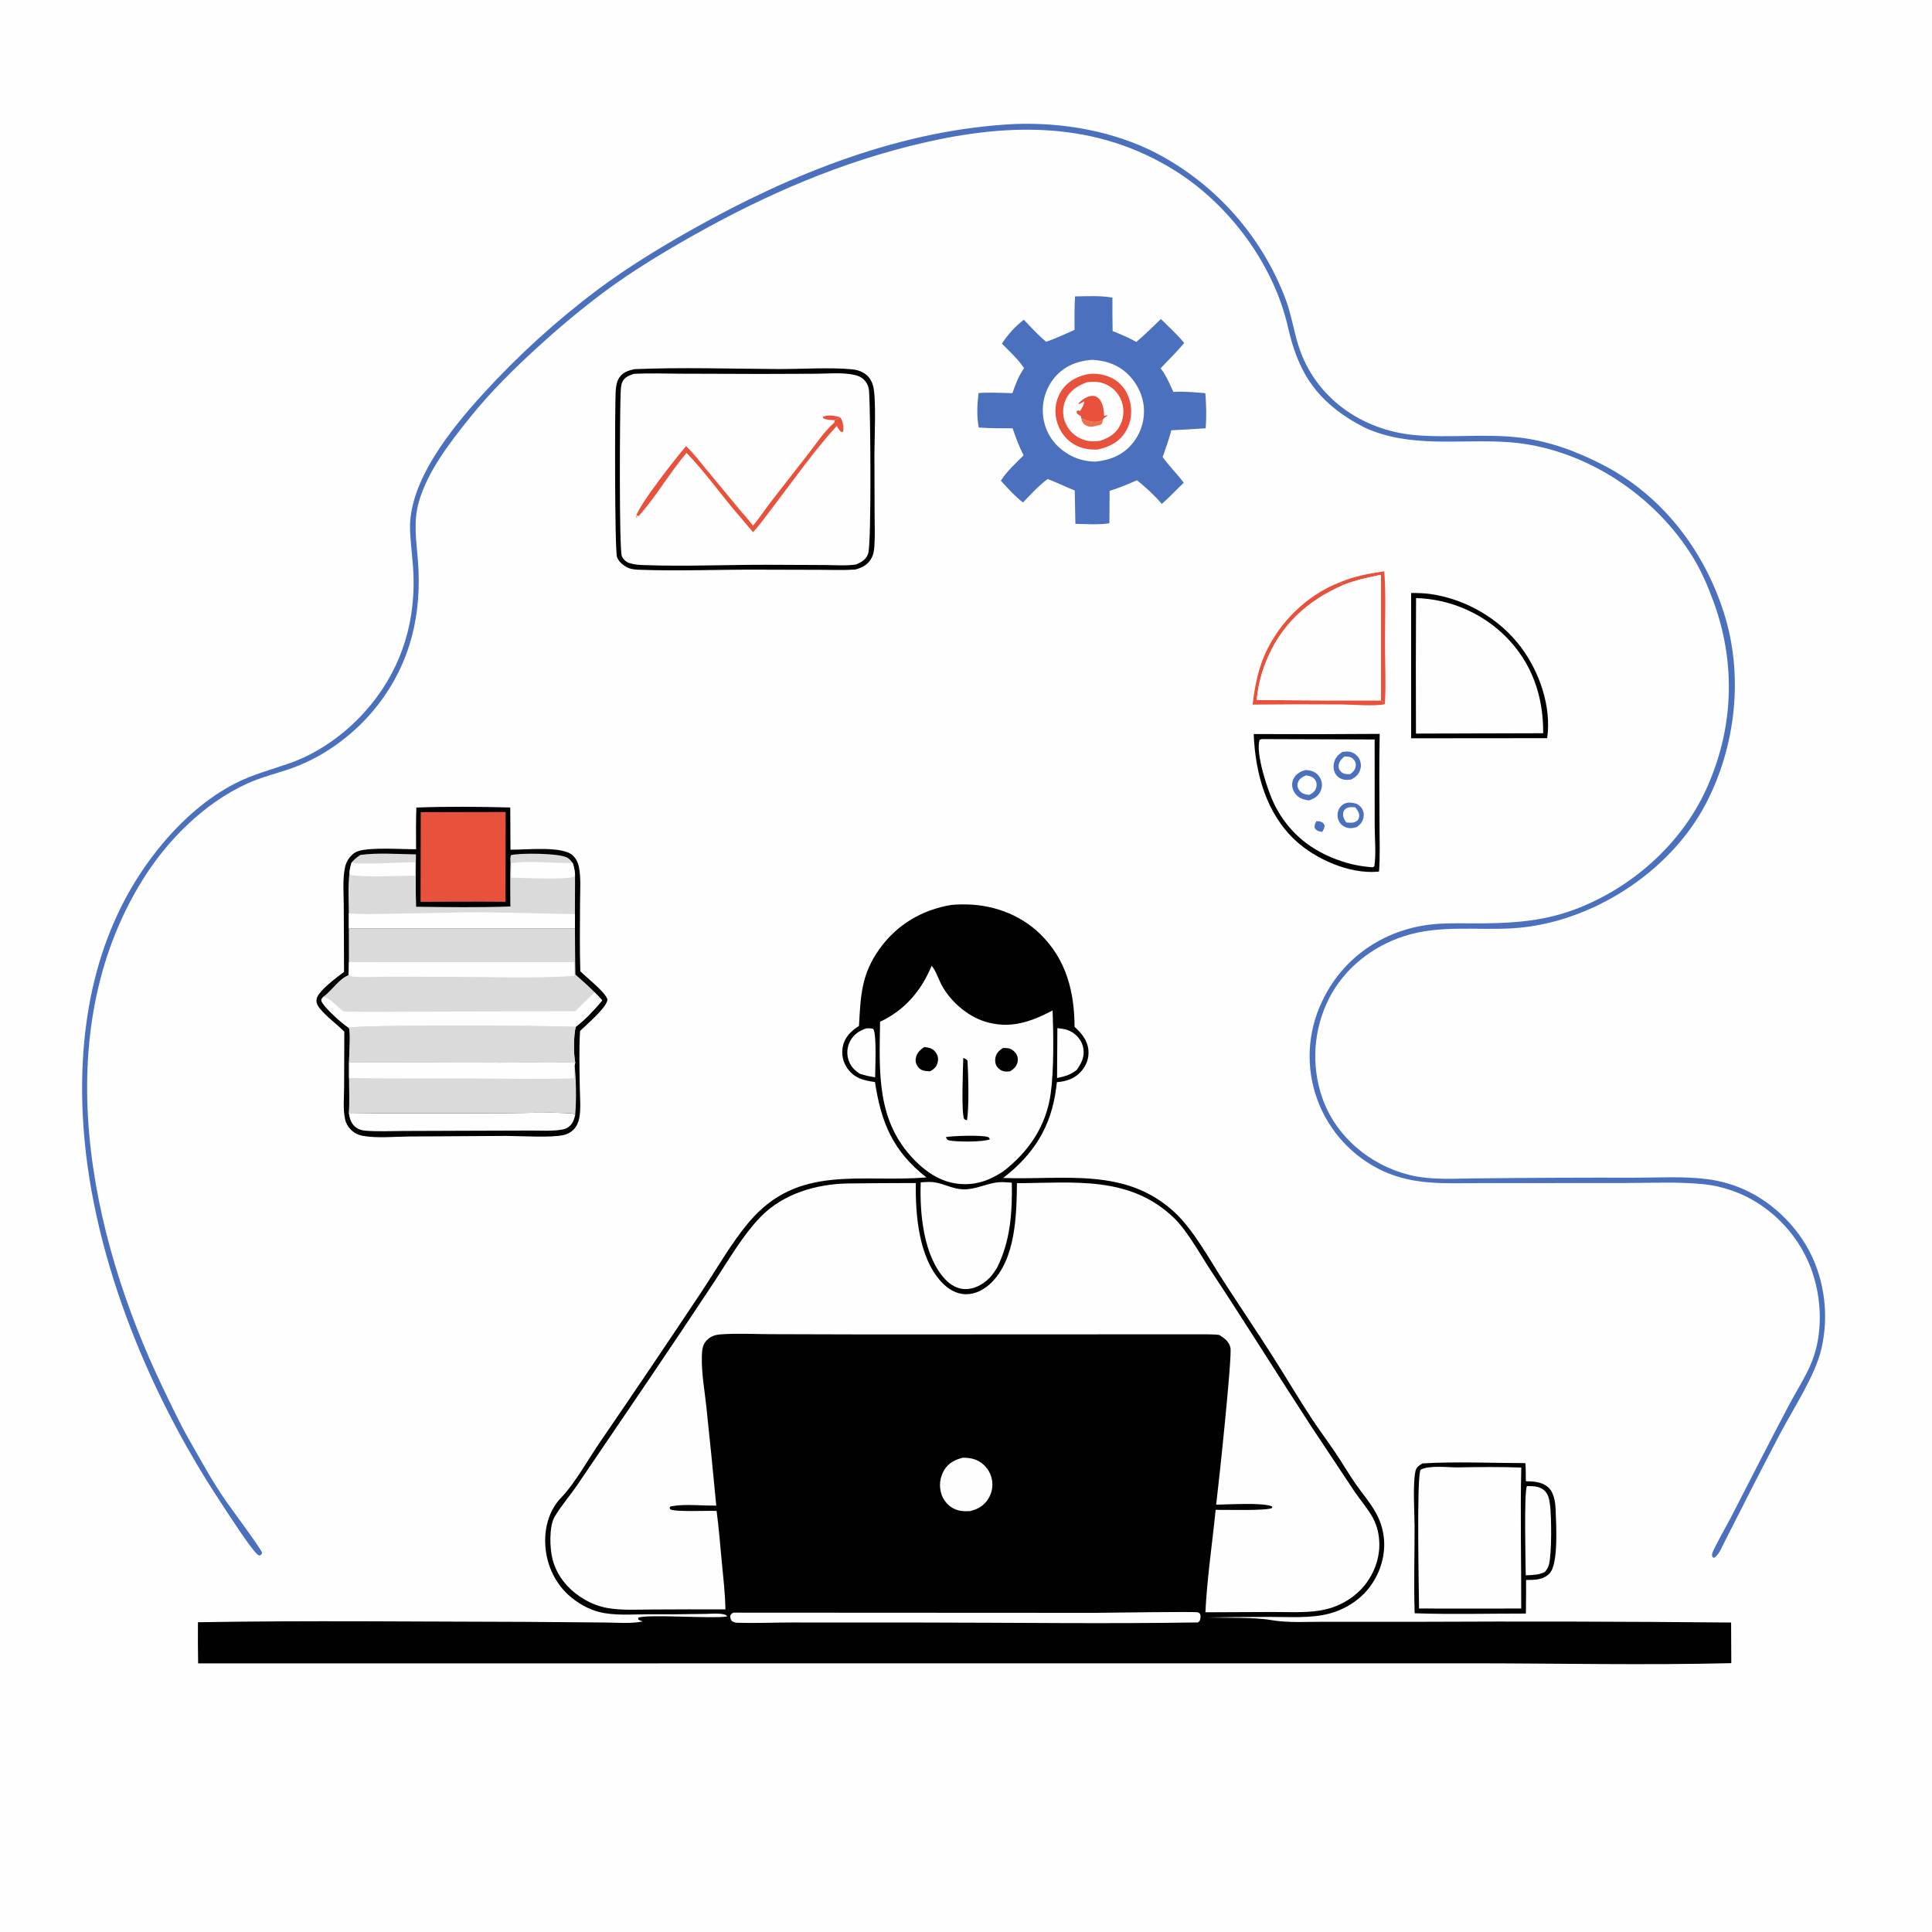 <?xml version="1.0" encoding="utf-8" ?>
<svg xmlns="http://www.w3.org/2000/svg" xmlns:xlink="http://www.w3.org/1999/xlink" width="1024" height="1024">
	<path fill="#FEFEFE" d="M0 0L1024 0L1024 1024L0 1024L0 0Z"/>
	<path fill="#E8523D" d="M710.105 308.658C717.617 305.426 725.653 303.988 733.701 302.787C734.644 315.265 734.057 328.108 734.064 340.632C734.07 351.119 734.653 361.965 734.056 372.405C733.178 372.264 732.667 371.747 731.955 371.239L731.954 304.679C725.237 305.972 718.823 307.44 712.399 309.861L710.105 308.658Z"/>
	<path fill="#E8523D" d="M663.896 373.454C665.002 364.286 666.682 355.185 670.474 346.709C678.054 329.77 692.749 315.332 710.105 308.658L712.399 309.861C692.79 318.351 678.583 331.269 670.683 351.529Q668.862 356.22 667.711 361.118Q666.559 366.016 666.099 371.027Q699.027 371.314 731.955 371.239C732.667 371.747 733.178 372.264 734.056 372.405C734.163 372.664 733.96 372.958 733.891 373.23C728.86 374.463 716.814 373.406 711.083 373.374Q687.489 373.198 663.896 373.454Z"/>
	<path fill="#FEFEFE" d="M712.399 309.861C718.823 307.44 725.237 305.972 731.954 304.679L731.955 371.239Q699.027 371.314 666.099 371.027Q666.559 366.016 667.711 361.118Q668.862 356.22 670.683 351.529C678.583 331.269 692.79 318.351 712.399 309.861Z"/>
	<path fill="#010101" d="M664.478 389.057Q697.873 389.241 731.267 388.968C730.895 405.112 731.137 421.29 731.178 437.438C731.198 445.57 731.511 453.824 730.917 461.933C730.579 461.969 730.243 462.014 729.905 462.041C715.169 463.229 697.429 455.437 686.761 445.603C671.015 431.089 665.35 409.781 664.478 389.057Z"/>
	<path fill="#FEFEFE" d="M668.799 391.733L728.597 391.938L728.617 437.713C728.622 444.538 729.443 452.496 728.431 459.198L727.558 459.679Q723.384 459.408 719.277 458.614Q715.17 457.821 711.196 456.517C695.117 451.207 682.898 441.47 675.349 426.152C671.953 419.262 665.27 399.076 667.649 392.08L668.799 391.733Z"/>
	<path fill="#4B71BE" d="M697.689 435.246C698.259 435.27 699.197 435.237 699.765 435.421C701.183 435.879 701.381 436.203 702.051 437.422C702.018 438.939 701.565 439.687 700.793 440.924C700.566 440.889 700.337 440.862 700.111 440.819C698.511 440.521 697.724 440.209 696.793 438.849C696.6 437.322 697.022 436.554 697.689 435.246Z"/>
	<path fill="#4B71BE" d="M719.002 438.426C717.761 438.731 716.546 439.018 715.258 438.918C713.309 438.767 711.539 437.879 710.342 436.315C709.17 434.786 708.709 432.777 709.009 430.881C709.301 429.03 710.358 427.299 711.962 426.306C714.218 424.911 716.715 425.369 719.124 426.027C721.006 427.262 722.192 428.33 722.673 430.608C723.069 432.488 722.571 434.634 721.449 436.191C720.822 437.06 719.89 437.838 719.002 438.426Z"/>
	<path fill="#FEFEFE" d="M713.587 435.933C712.797 434.759 711.869 433.406 711.854 431.94C711.842 430.728 712.019 429.74 712.974 428.905C714.556 427.522 716.436 427.769 718.365 427.916C719.364 429.328 720.53 430.739 720.42 432.572C720.344 433.833 719.901 434.688 718.811 435.363C717.277 436.314 715.293 436.049 713.587 435.933Z"/>
	<path fill="#4B71BE" d="M711.486 398.528C712.839 398.355 714.11 398.203 715.464 398.461C717.494 398.848 719.31 400.244 720.332 402.024Q720.513 402.346 720.662 402.684Q720.811 403.022 720.926 403.373Q721.041 403.725 721.12 404.085Q721.199 404.446 721.243 404.813Q721.286 405.18 721.294 405.549Q721.301 405.919 721.271 406.287Q721.242 406.655 721.176 407.019Q721.11 407.383 721.009 407.738C720.234 410.489 718.602 411.82 716.195 413.164C715.145 413.291 714.05 413.406 712.993 413.309C711.002 413.128 709.214 412.153 708.064 410.513C706.877 408.818 706.588 406.773 706.96 404.761C707.514 401.768 709.028 400.16 711.486 398.528Z"/>
	<path fill="#FEFEFE" d="M712.596 400.964C713.12 400.963 713.645 400.951 714.168 400.985C715.68 401.085 716.984 401.771 717.874 403.019C718.548 403.964 718.728 405.073 718.547 406.204C718.235 408.161 717.11 409.182 715.597 410.322C713.785 410.357 712.066 410.361 710.678 408.974C709.761 408.057 709.373 406.933 709.521 405.645C709.767 403.501 711.02 402.275 712.596 400.964Z"/>
	<path fill="#4B71BE" d="M692.054 408.099C693.268 408.218 694.482 408.342 695.627 408.787Q696.012 408.938 696.38 409.129Q696.748 409.319 697.094 409.546Q697.44 409.773 697.761 410.034Q698.083 410.296 698.375 410.589Q698.667 410.882 698.928 411.204Q699.189 411.526 699.415 411.873Q699.641 412.22 699.83 412.588Q700.02 412.956 700.17 413.342C700.925 415.325 700.768 417.55 699.865 419.456C698.613 422.101 696.54 423.254 693.9 424.231C692.265 423.994 690.669 423.766 689.203 422.955C687.203 421.849 685.636 419.899 685.074 417.672Q684.986 417.33 684.933 416.982Q684.879 416.633 684.861 416.28Q684.843 415.928 684.86 415.576Q684.877 415.223 684.929 414.874Q684.98 414.525 685.067 414.183Q685.154 413.841 685.274 413.509Q685.394 413.177 685.547 412.859Q685.699 412.541 685.883 412.24C687.32 409.858 689.471 408.825 692.054 408.099Z"/>
	<path fill="#FEFEFE" d="M692.051 410.992C692.328 411.023 692.606 411.041 692.882 411.084C694.723 411.372 696.239 411.988 697.229 413.664C697.879 414.764 697.986 415.981 697.677 417.208C697.112 419.449 695.802 420.258 693.926 421.33C691.796 421.078 689.92 420.635 688.597 418.816C687.757 417.662 687.443 416.321 687.864 414.937C688.52 412.785 690.153 411.91 692.051 410.992Z"/>
	<path fill="#010101" d="M747.927 314.293C751.284 314.291 754.705 314.358 758.031 314.827C776.766 317.467 794.734 327.835 806.096 342.962C815.999 356.146 822.411 374.647 820.028 391.248L747.92 391.311L747.927 314.293Z"/>
	<path fill="#FEFEFE" d="M750.539 316.989Q752.194 317.037 753.846 317.162Q755.497 317.288 757.14 317.491Q758.784 317.694 760.416 317.974Q762.048 318.255 763.665 318.612Q765.282 318.969 766.88 319.401Q768.479 319.834 770.055 320.341Q771.632 320.849 773.182 321.43Q774.733 322.011 776.254 322.665Q777.776 323.318 779.265 324.043Q780.754 324.767 782.208 325.561Q783.661 326.355 785.075 327.216Q786.49 328.077 787.862 329.004Q789.234 329.931 790.561 330.922Q791.888 331.912 793.167 332.964Q794.446 334.016 795.674 335.127Q796.902 336.238 798.076 337.406C812.068 351.479 818.044 369.071 817.919 388.628L750.488 388.813Q750.333 352.9 750.539 316.989Z"/>
	<path fill="#010101" d="M753.899 775.645C771.343 774.56 790.822 775.465 808.489 775.489C808.732 778.653 808.676 781.886 808.728 785.062C812.957 785.203 817.209 785.327 820.543 788.275C823.663 791.034 824.359 796.136 824.506 800.079C824.785 807.568 826.153 829.062 821.227 834.026C817.773 837.506 813.385 837.349 808.844 837.427L808.858 843.878Q808.862 849.551 808.767 855.223C789.155 855.201 769.391 855.745 749.799 855.061C749.292 839.84 749.785 824.43 749.755 809.192C749.741 801.832 748.727 786.483 750.215 779.764C750.698 777.58 752.139 776.763 753.899 775.645Z"/>
	<path fill="#FEFEFE" d="M809.302 787.653C812.384 787.686 815.495 787.63 818.081 789.585C820.678 791.549 821.209 794.865 821.579 797.91C822.345 804.207 822.494 823.058 821.01 829.158C820.627 830.73 819.83 831.895 818.85 833.155C815.6 834.82 812.237 834.797 808.671 834.94C808.61 828.453 807.707 790.759 809.302 787.653Z"/>
	<path fill="#FEFEFE" d="M772.487 777.759C783.718 777.537 795.089 777.428 806.314 777.834C805.722 802.742 806.354 827.635 806.28 852.542L786.351 852.573L752.126 852.55C752.066 843.412 750.732 782.601 752.946 778.946C757.859 776.541 767.014 777.75 772.487 777.759Z"/>
	<path fill="#4B71BE" d="M538.069 65.721C563.616 64.78 590.513 69.534 613.303 81.379Q614.757 82.148 616.193 82.949Q617.629 83.75 619.047 84.583Q620.465 85.416 621.863 86.281Q623.262 87.147 624.64 88.043Q626.019 88.94 627.377 89.867Q628.735 90.795 630.071 91.753Q631.408 92.711 632.723 93.699Q634.037 94.686 635.329 95.704Q636.621 96.721 637.89 97.768Q639.159 98.814 640.403 99.889Q641.648 100.964 642.868 102.066Q644.088 103.169 645.283 104.299Q646.477 105.429 647.646 106.586Q648.815 107.743 649.958 108.925Q651.1 110.108 652.215 111.317Q653.331 112.525 654.419 113.758Q655.506 114.992 656.566 116.249Q657.626 117.507 658.656 118.788Q659.687 120.069 660.689 121.373Q661.691 122.678 662.663 124.004Q663.635 125.331 664.576 126.679Q665.518 128.027 666.429 129.396Q667.34 130.765 668.22 132.155Q669.099 133.544 669.947 134.953Q670.795 136.362 671.612 137.79Q672.427 139.217 673.211 140.663Q673.995 142.109 674.745 143.572Q675.496 145.035 676.213 146.515Q676.931 147.995 677.614 149.49Q678.298 150.986 678.948 152.497Q679.597 154.007 680.213 155.532Q680.828 157.057 681.409 158.596C684.469 166.786 685.682 175.36 688.344 183.631C697.121 210.901 721.953 228.117 749.907 230.608C768.524 232.268 787.369 229.675 805.99 231.991C821.343 233.901 835.918 239.33 849.602 246.398C880.966 262.599 903.171 291.63 913.735 324.895C924.201 357.853 920.118 395.302 904.187 425.894C885.129 462.49 843.024 489.398 802.045 491.995C782.556 493.23 763.246 490.048 744.25 496.17C727.185 501.669 712.312 513.419 704.248 529.563Q703.499 531.061 702.825 532.594Q702.151 534.127 701.554 535.691Q700.956 537.256 700.438 538.848Q699.919 540.44 699.48 542.056Q699.04 543.672 698.682 545.308Q698.323 546.944 698.046 548.595Q697.769 550.247 697.574 551.91Q697.379 553.573 697.267 555.244Q697.155 556.915 697.126 558.59Q697.097 560.264 697.151 561.938Q697.205 563.612 697.342 565.281Q697.479 566.95 697.699 568.61Q697.918 570.27 698.22 571.917Q698.521 573.565 698.904 575.195Q699.287 576.825 699.75 578.434Q700.214 580.044 700.756 581.628C707.833 602.25 725.997 617.498 746.933 622.728C758.991 625.74 772.23 624.553 784.573 624.537Q825.407 624.111 866.244 624.199C878.774 624.228 892.239 623.351 904.648 624.938Q907.534 625.295 910.38 625.893Q913.226 626.492 916.012 627.326Q918.797 628.161 921.503 629.227Q924.209 630.292 926.816 631.581C943.303 639.751 957.356 655.387 963.192 672.9Q963.631 674.177 964.025 675.469Q964.419 676.761 964.767 678.066Q965.115 679.371 965.417 680.687Q965.718 682.004 965.973 683.33Q966.228 684.656 966.435 685.991Q966.643 687.326 966.803 688.667Q966.963 690.008 967.076 691.354Q967.188 692.699 967.253 694.048Q967.318 695.397 967.335 696.748Q967.352 698.098 967.322 699.449Q967.291 700.799 967.212 702.147Q967.134 703.495 967.007 704.84Q966.881 706.185 966.707 707.524Q966.534 708.864 966.312 710.196Q966.091 711.528 965.823 712.852Q965.555 714.176 965.24 715.489C961.723 729.741 950.328 746.884 943.262 760.315C933.219 779.406 923.449 798.676 913.701 817.926C912.595 820.11 910.695 824.901 908.244 825.695L907.505 825.066C907.492 824.549 907.35 824.017 907.467 823.513C908.018 821.143 915.601 807.767 917.282 804.52C927.718 784.357 937.93 764.042 948.583 743.996C952.084 737.407 956.189 731.009 959.268 724.217C966.563 708.131 965.892 688.037 959.659 671.74C952.484 652.983 936.78 637.491 917.758 630.958C912.995 629.322 908.174 628.192 903.163 627.677C889.111 626.233 874.366 627.046 860.236 627.037L784.283 627.079C766.619 627.111 749.966 628.312 733.39 620.854Q731.886 620.166 730.418 619.405Q728.95 618.644 727.521 617.811Q726.092 616.979 724.705 616.077Q723.319 615.176 721.978 614.207Q720.638 613.239 719.347 612.205Q718.055 611.172 716.816 610.077Q715.577 608.981 714.394 607.826Q713.21 606.671 712.084 605.46Q710.959 604.248 709.894 602.982Q708.83 601.717 707.828 600.401Q706.827 599.084 705.892 597.72Q704.957 596.357 704.089 594.948Q703.222 593.54 702.425 592.091Q701.628 590.642 700.903 589.156Q700.178 587.669 699.528 586.149Q698.877 584.628 698.301 583.078Q697.719 581.509 697.216 579.914Q696.713 578.318 696.29 576.699Q695.867 575.08 695.526 573.442Q695.185 571.804 694.926 570.151Q694.667 568.498 694.49 566.834Q694.314 565.17 694.221 563.499Q694.128 561.828 694.119 560.155Q694.109 558.482 694.184 556.81Q694.258 555.139 694.416 553.473Q694.573 551.807 694.814 550.151Q695.054 548.496 695.377 546.854Q695.7 545.212 696.105 543.589Q696.509 541.965 696.994 540.364Q697.479 538.762 698.044 537.187Q698.608 535.612 699.251 534.067Q699.893 532.522 700.612 531.011C711.398 507.761 733.136 492.831 758.54 489.981C765.679 489.18 772.886 489.379 780.056 489.404C798.915 489.468 816.608 488.774 834.546 482.066C864.519 470.858 891.001 447.562 904.303 418.373C918.98 386.166 920.264 351.301 907.925 318.127C905.104 310.545 901.867 302.944 897.682 296.014C877.273 262.222 839.217 237.146 799.531 234.347C773.624 232.521 747.77 237.801 723.289 226.632C720.566 225.192 717.858 223.729 715.248 222.09C696.089 210.059 687.596 195.271 682.697 173.621C675.149 140.258 651.724 108.556 622.77 90.437C580.983 64.287 535.505 65.007 489.176 75.738C446.261 85.678 406.659 102.782 368.351 124.28C351.92 133.501 336.091 143.074 320.888 154.227Q302.169 168.208 284.972 184.025C272.159 195.661 259.867 207.898 249.01 221.403C238.496 234.481 226.679 249.685 222.013 265.963C219.008 276.447 220.652 286.329 221.499 297.003C223.736 325.205 217.701 351.309 200.1 373.883C188.76 388.429 172.599 400.661 155.192 406.963C147.09 409.896 138.68 411.789 130.813 415.397C108.065 425.827 88.461 445.505 75.384 466.664C24.984 548.212 47.235 654.208 86.318 735.524C90.674 744.588 94.923 753.695 99.893 762.449C106.102 773.384 112.262 784.705 119.385 795.062C122.031 798.91 138.442 820.952 138.917 822.983C138.525 824.075 138.573 824.006 137.529 824.514C136.976 824.254 136.777 824.202 136.272 823.729C132.129 819.853 120.388 801.429 116.614 795.71C77.752 736.819 47.288 662.07 43.866 590.989C41.372 539.205 52.02 488.05 85.874 447.464C96.562 434.651 109.632 422.946 124.547 415.275C133.942 410.445 143.62 407.989 153.487 404.535C168.588 399.249 182.565 389.246 193.229 377.406C211.241 357.409 219.845 332.926 219.187 306.038C218.985 297.784 217.708 289.589 217.343 281.347C216.19 255.304 239.465 226.926 256.227 208.536Q263.114 200.991 270.344 193.775Q277.574 186.558 285.131 179.685Q292.689 172.813 300.557 166.298Q308.426 159.784 316.589 153.643C332.802 141.57 350.152 130.992 367.765 121.11C419.765 91.935 477.875 68.589 538.069 65.721Z"/>
	<path fill="#4B71BE" d="M569.789 157.103C576.345 157.004 583.139 156.607 589.611 157.734Q589.547 166.605 589.718 175.475C594.032 177.165 598.253 178.971 602.294 181.248C606.798 177.373 611.033 173.234 615.296 169.099C619.485 173.204 623.888 177.218 627.621 181.747C623.894 186.439 619.238 190.793 615.158 195.222C618.098 198.919 619.928 203.459 621.913 207.717C627.384 207.37 633.382 207.935 638.848 208.39C639.366 214.621 639.51 220.746 639.039 226.985Q629.928 227.62 620.805 228.055C619.632 232.867 617.839 237.555 616.225 242.235C619.617 247.046 623.927 251.135 627.421 255.887C623.482 259.566 619.837 263.546 615.786 267.104C611.85 262.451 607.361 258.356 602.616 254.544C597.82 256.615 593.142 258.677 588.121 260.158Q588.119 268.743 588.009 277.327C582.437 278.261 575.658 277.753 569.978 277.64L569.63 259.959C564.803 258.041 560.141 255.752 555.289 253.884C550.556 257.359 546.304 262.101 542.213 266.311C537.88 263.037 534.129 258.782 530.478 254.782C533.596 249.789 538.389 245.506 542.536 241.35C540.138 236.71 538.4 231.949 536.708 227.023C530.724 226.977 524.72 227.043 518.75 226.594C517.625 220.582 517.899 214.35 518.66 208.315C524.556 207.88 530.688 208.288 536.604 208.372C538.243 203.589 539.862 199.288 542.787 195.131C539.585 190.317 535.091 186.262 531.035 182.156Q532.204 180.339 533.521 178.627Q534.839 176.914 536.295 175.319Q537.752 173.723 539.337 172.255Q540.922 170.788 542.625 169.458C546.498 173.455 550.163 177.567 554.452 181.133C559.6 179.436 564.57 176.999 569.53 174.815C569.54 168.918 569.421 162.99 569.789 157.103Z"/>
	<path fill="#FEFEFE" d="M578.771 190.699C584.922 191.076 590.469 192.464 595.464 196.313C601.263 200.783 605.346 207.752 606.175 215.046Q606.247 215.701 606.287 216.358Q606.327 217.016 606.335 217.675Q606.342 218.333 606.318 218.992Q606.293 219.65 606.236 220.306Q606.179 220.963 606.09 221.615Q606.001 222.268 605.88 222.916Q605.759 223.563 605.607 224.204Q605.454 224.845 605.27 225.478Q605.086 226.11 604.871 226.733Q604.657 227.356 604.412 227.967Q604.167 228.579 603.892 229.178Q603.617 229.776 603.314 230.361Q603.01 230.946 602.678 231.515Q602.346 232.084 601.986 232.636Q601.627 233.188 601.24 233.721Q600.854 234.255 600.442 234.769C595.262 241.208 588.514 243.886 580.522 244.681C573.926 244.565 568.113 242.569 562.898 238.463C557.164 233.95 553.582 227.528 552.853 220.25Q552.78 219.57 552.742 218.888Q552.703 218.205 552.7 217.522Q552.696 216.838 552.727 216.155Q552.758 215.473 552.823 214.792Q552.888 214.112 552.988 213.436Q553.088 212.759 553.222 212.089Q553.356 211.419 553.523 210.756Q553.691 210.093 553.892 209.44Q554.093 208.787 554.327 208.144Q554.56 207.502 554.826 206.872Q555.092 206.243 555.39 205.627Q555.688 205.012 556.016 204.412Q556.344 203.813 556.702 203.231Q557.061 202.649 557.448 202.085Q557.835 201.522 558.25 200.979Q558.666 200.436 559.108 199.915C564.342 193.829 570.994 191.35 578.771 190.699Z"/>
	<path fill="#E8523D" d="M577.562 198.158C581.806 197.808 586.371 198.694 590.085 200.8C594.451 203.274 597.417 207.382 598.754 212.187C600.297 217.733 599.649 223.819 596.609 228.748C593.102 234.435 588.083 236.791 581.84 238.263C576.791 238.521 571.928 237.527 567.768 234.534C563.355 231.359 560.533 226.493 559.677 221.152Q559.596 220.672 559.538 220.188Q559.48 219.704 559.447 219.218Q559.413 218.732 559.404 218.245Q559.394 217.758 559.408 217.271Q559.423 216.784 559.462 216.298Q559.5 215.812 559.563 215.329Q559.625 214.846 559.711 214.366Q559.798 213.887 559.908 213.412Q560.018 212.937 560.151 212.469Q560.284 212 560.44 211.538Q560.596 211.077 560.775 210.624Q560.954 210.17 561.155 209.727Q561.356 209.283 561.579 208.849Q561.801 208.416 562.045 207.994Q562.289 207.572 562.553 207.163Q562.818 206.754 563.102 206.358C566.662 201.503 571.749 199.093 577.562 198.158Z"/>
	<path fill="#FEFEFE" d="M576.167 202.577C579.413 202.273 582.159 202.152 585.253 203.335Q585.999 203.613 586.713 203.966Q587.426 204.318 588.1 204.741Q588.774 205.165 589.402 205.654Q590.029 206.144 590.604 206.695Q591.178 207.246 591.694 207.853Q592.209 208.46 592.66 209.116Q593.111 209.771 593.492 210.47Q593.874 211.168 594.183 211.902Q594.343 212.293 594.483 212.692Q594.623 213.091 594.742 213.496Q594.862 213.902 594.96 214.313Q595.058 214.724 595.135 215.14Q595.212 215.555 595.267 215.975Q595.322 216.394 595.356 216.815Q595.389 217.236 595.401 217.659Q595.413 218.081 595.403 218.504Q595.393 218.927 595.361 219.348Q595.33 219.77 595.276 220.189Q595.223 220.608 595.148 221.024Q595.073 221.44 594.976 221.852Q594.88 222.263 594.763 222.669Q594.645 223.075 594.507 223.475Q594.369 223.874 594.21 224.266Q594.052 224.658 593.873 225.041C591.658 229.76 587.946 231.963 583.244 233.618C579.993 234.095 577.017 234.085 573.911 232.927Q573.154 232.651 572.428 232.3Q571.703 231.949 571.016 231.526Q570.33 231.103 569.69 230.614Q569.05 230.124 568.463 229.572Q567.876 229.019 567.347 228.411Q566.819 227.802 566.355 227.143Q565.891 226.484 565.496 225.781Q565.101 225.079 564.779 224.34Q564.463 223.62 564.222 222.872Q563.98 222.124 563.817 221.355Q563.653 220.586 563.569 219.804Q563.485 219.023 563.481 218.236Q563.477 217.45 563.553 216.668Q563.63 215.885 563.785 215.115Q563.941 214.344 564.174 213.594Q564.408 212.843 564.717 212.12C566.95 206.973 571.153 204.455 576.167 202.577Z"/>
	<path fill="#EF704C" d="M573.066 221.581C575.537 222.97 579.35 224.047 582.198 223.446C583.013 223.274 583.806 222.888 584.548 222.521C584.494 222.813 584.301 223.936 584.19 224.177C583.672 225.307 582.719 225.237 581.67 225.534C579.57 226.129 577.609 226.565 575.552 225.488C573.856 224.6 573.425 223.34 573.066 221.581Z"/>
	<path fill="#E8523D" d="M573.066 221.581L572.888 220.614L570.789 219.188L570.645 217.991L571.246 217.503L572.457 217.83C573.3 216.729 574.737 214.1 574.685 212.72L571.879 214.232L571.609 213.842C573.421 211.788 576.337 209.799 579.197 209.815C580.732 209.824 582.006 210.652 582.92 211.825C584.688 214.093 585.04 217.488 585.209 220.267L585.756 220.44L586.652 219.896L586.881 220.434C586.674 220.566 586.465 220.696 586.259 220.832C585.597 221.269 584.768 221.725 584.548 222.521C583.806 222.888 583.013 223.274 582.198 223.446C579.35 224.047 575.537 222.97 573.066 221.581Z"/>
	<path fill="#010101" d="M336.24 195.66C361.328 194.627 387.156 195.453 412.313 195.597C424.307 195.665 440.043 194.613 451.561 195.739C453.683 195.946 455.724 196.486 457.586 197.549C460.396 199.153 461.997 201.604 462.797 204.705C464.531 211.436 463.436 232.961 463.462 241.155L463.559 272.322C463.576 278.066 463.834 283.951 463.435 289.679C463.27 292.054 462.843 294.36 461.572 296.409C459.635 299.535 456.707 300.975 453.265 301.869C447.051 302.309 440.62 302.023 434.383 302.016L400.302 301.93C379.983 301.878 359.345 302.732 339.059 301.99C336.924 301.911 334.892 301.809 332.902 300.946C330.549 299.927 327.867 297.754 327.043 295.245C325.732 291.253 325.89 215.041 326.302 207.841C326.443 205.373 326.701 202.704 327.988 200.543C329.869 197.384 332.846 196.444 336.24 195.66Z"/>
	<path fill="#FEFEFE" d="M335.89 198.164C344.069 197.709 352.398 198.034 360.59 198.064L403.963 198.193L432.606 198.091C439.083 198.058 446.716 197.27 453.023 198.752C455.947 199.439 457.911 200.634 459.456 203.272C460.284 204.686 460.53 206.187 460.649 207.799C461.348 217.245 461.995 287.756 460.137 293.405C459.094 296.574 456.733 297.839 453.865 299.161C448.612 299.991 442.76 299.503 437.424 299.477L407.678 299.343C385.397 299.271 362.844 300.326 340.604 299.484C338.167 299.392 335.621 299.14 333.31 298.33C331.723 297.774 330.293 296.358 329.61 294.825C328.07 291.367 328.523 218.193 328.946 208.522C329.03 206.588 329.029 204.05 329.912 202.305C331.129 199.899 333.478 198.973 335.89 198.164Z"/>
	<path fill="#E8523D" d="M442.361 222.709C440.077 222.622 438.217 222.632 436.131 221.561L436.239 220.833C439.625 219.719 441.817 220.336 445.177 221.079C444.239 221.726 443.452 222.342 442.361 222.709Z"/>
	<path fill="#E8523D" d="M445.177 221.079C446.634 222.653 447.04 225.419 447.037 227.561C447.036 228.292 446.978 228.176 446.67 229.026C445.532 228.927 445.567 228.735 444.858 227.9C444.295 227.237 443.918 226.508 443.505 225.747C431.744 238.626 421.411 253.33 410.836 267.195C407.021 272.196 403.334 277.407 399.159 282.112L392.281 274C382.589 262.878 374.155 250.662 363.881 240.046C354.846 250.614 347.739 263.305 338.517 273.501L337.265 273.244L337.18 274.416L337.868 274.107L337.149 273.567C339.202 266.878 358.124 242.863 363.609 236.457C367.716 240.298 371.284 245.067 374.876 249.4L392.84 271.127C395.075 273.403 397.071 276.133 399.129 278.585C402.724 274.277 405.856 269.523 409.28 265.07L427.887 241.225C432.357 235.44 436.802 228.742 442.288 223.877L442.361 222.709C443.452 222.342 444.239 221.726 445.177 221.079Z"/>
	<path fill="#010101" d="M220.682 428.018C237.126 427.395 253.988 427.544 270.443 427.987L270.556 450.345C278.306 450.528 298.168 448.128 303.687 453.482C305.397 455.141 306.446 457.375 306.879 459.699C308 465.701 307.448 472.422 307.434 478.524C307.408 490.607 307.177 502.723 307.586 514.8C310.909 518.173 320.825 525.758 321.973 529.782C321.694 533.973 310.647 543.259 307.434 546.433C306.85 556.443 307.161 566.537 307.301 576.56C307.373 581.679 307.966 587.454 307.041 592.486C306.62 594.777 305.658 597.005 304.022 598.697C302.593 600.175 300.705 601.153 298.711 601.61C292.075 603.132 275.615 602.07 268.25 602.061L217.065 602.367C209.188 602.413 199.84 603.401 192.133 601.991C189.76 601.556 187.687 600.451 185.973 598.749C184.49 597.275 183.399 595.441 182.933 593.394C181.719 588.073 182.376 581.602 182.389 576.125L182.497 546.803C178.404 542.718 173.185 538.994 169.553 534.554C168.315 533.04 167.466 531.5 167.823 529.482C168.572 525.254 178.838 517.733 182.347 515.135L182.21 480.115C182.182 473.618 181.528 466.158 182.841 459.807Q183.018 458.932 183.316 458.09Q183.615 457.248 184.03 456.457Q184.444 455.666 184.966 454.942Q185.489 454.217 186.108 453.574C187.246 452.385 188.489 451.526 190.073 451.045C196.858 448.988 212.834 450.149 220.525 450.113C220.513 442.753 220.405 435.374 220.682 428.018Z"/>
	<path fill="#FEFEFE" d="M184.856 589.864C212.106 590.292 239.401 589.986 266.657 589.987C278.396 589.987 290.445 589.424 302.143 590.068C303.467 590.141 303.794 590.145 304.872 590.905C304.495 592.485 304.098 594.002 303.195 595.378Q302.987 595.694 302.748 595.988Q302.509 596.281 302.242 596.549Q301.976 596.818 301.683 597.058Q301.391 597.298 301.076 597.508Q300.761 597.718 300.427 597.895Q300.092 598.072 299.742 598.215Q299.392 598.358 299.029 598.465Q298.666 598.573 298.294 598.643C292.889 599.646 286.818 599.192 281.315 599.216L252.42 599.303L214.296 599.436C207.531 599.455 200.513 599.841 193.774 599.288C191.916 599.136 190.449 598.814 188.894 597.724C186.148 595.801 185.35 593.011 184.856 589.864Z"/>
	<path fill="#E8523D" d="M223.001 430.47L268.001 430.375L267.946 477.968C252.938 477.814 237.915 477.971 222.906 477.986L223.001 430.47Z"/>
	<path fill="#DADADA" d="M184.995 562.974L265.388 563.245C278.415 563.26 291.927 562.471 304.9 563.28L304.531 564.66C305.419 571.849 305.538 583.627 304.872 590.905C303.794 590.145 303.467 590.141 302.143 590.068C290.445 589.424 278.396 589.987 266.657 589.987C239.401 589.986 212.106 590.292 184.856 589.864C185.379 583.843 184.983 577.45 184.994 571.39L184.995 562.974Z"/>
	<path fill="#FEFEFE" d="M184.995 562.974L265.388 563.245C278.415 563.26 291.927 562.471 304.9 563.28L304.531 564.66C304.335 566.957 304.268 569.199 304.303 571.504C286.969 572.137 269.548 571.674 252.204 571.611C229.806 571.53 207.389 571.689 184.994 571.39L184.995 562.974Z"/>
	<path fill="#DADADA" d="M191.001 453.124C200.504 451.852 210.851 452.722 220.459 452.823C220.469 462.047 220.172 471.38 220.567 480.59C237.132 480.8 253.936 481.039 270.488 480.451C270.502 472.885 270.298 465.253 270.554 457.695C270.529 456.217 270.291 454.583 270.845 453.211C275.904 452.032 296.406 452.123 300.771 454.607C301.933 455.268 302.754 456.395 303.56 457.434C304.252 459.54 304.63 461.404 304.789 463.616L304.723 484.486L304.724 492.011L184.9 492.032L184.884 484.025C184.825 477.018 184.397 469.607 185.217 462.652C185.389 460.683 185.784 458.978 186.381 457.095C187.806 455.442 189.164 454.301 191.001 453.124Z"/>
	<path fill="#FEFEFE" d="M186.381 457.095C189.452 458.502 214.604 456.971 219.973 456.998L219.919 464.092C211.332 464.18 193.726 465.11 185.851 463.756L185.217 462.652C185.389 460.683 185.784 458.978 186.381 457.095Z"/>
	<path fill="#FEFEFE" d="M270.987 457.472C281.522 456.071 292.906 457.597 303.56 457.434C304.252 459.54 304.63 461.404 304.789 463.616L304.276 464.696C300.81 466.34 276.098 465.304 270.916 465.146L270.987 457.472Z"/>
	<path fill="#FEFEFE" d="M184.884 484.025C192.168 484.771 199.77 484.417 207.096 484.319L244.488 483.613C264.53 483.298 284.666 484.26 304.723 484.486L304.724 492.011L184.9 492.032L184.884 484.025Z"/>
	<path fill="#DADADA" d="M184.9 492.032L304.724 492.011C304.804 500.185 304.784 508.372 304.984 516.542C308.502 519.576 311.91 522.619 315.173 525.932C316.525 527.348 317.937 528.737 319.202 530.231C315.038 535.194 310.336 540.314 305.158 544.232C303.991 548.947 303.949 558.566 304.9 563.28C291.927 562.471 278.415 563.26 265.388 563.245L184.995 562.974C184.989 559.54 186.045 546.67 184.86 544.729C181.806 542.964 171.128 533.474 170.345 530.362C170.138 529.537 170.921 528.941 171.379 528.304C175.71 525.185 179.807 518.682 184.716 516.852C184.902 514.56 184.876 512.235 184.924 509.936L184.9 492.032Z"/>
	<path fill="#FEFEFE" d="M184.924 509.936L304.313 509.954L304.457 517.219C284.05 518.668 263.06 517.801 242.598 517.76L207.55 517.639C201.554 517.659 195.464 518.045 189.483 517.799C187.838 517.732 186.188 517.667 184.716 516.852C184.902 514.56 184.876 512.235 184.924 509.936Z"/>
	<path fill="#FEFEFE" d="M304.853 535.986L315.173 525.932C316.525 527.348 317.937 528.737 319.202 530.231C315.038 535.194 310.336 540.314 305.158 544.232C289.968 543.512 188.842 543.067 184.86 544.729C181.806 542.964 171.128 533.474 170.345 530.362C170.138 529.537 170.921 528.941 171.379 528.304C176.201 529.594 178.25 533.545 182.278 536.119C196.173 536.482 210.154 536.167 224.06 536.158L304.853 535.986Z"/>
	<path fill="#DADADA" d="M184.86 544.729C188.842 543.067 289.968 543.512 305.158 544.232C303.991 548.947 303.949 558.566 304.9 563.28C291.927 562.471 278.415 563.26 265.388 563.245L184.995 562.974C184.989 559.54 186.045 546.67 184.86 544.729Z"/>
	<path fill="#010101" d="M504.163 479.642C506.002 479.445 507.828 479.387 509.676 479.353C525.106 479.065 540.274 484.247 551.418 495.149C565.144 508.577 569.453 525.623 569.545 544.265C573.266 547.613 576.37 551.372 576.882 556.547C577.267 560.431 575.987 564.283 573.525 567.289C570.008 571.584 565.534 573.137 560.174 573.581L559.767 576.839C557.126 597.217 547.862 611.911 531.676 624.355C564.056 625.529 596.643 618.39 622.724 642.7C632.767 652.061 641.312 667.968 648.847 679.581C657.43 692.808 666.266 705.884 674.734 719.183C681.552 729.89 688.001 740.866 694.971 751.471C699.067 757.703 703.551 763.688 707.728 769.868C711.396 775.294 714.677 780.965 718.416 786.364C722.013 791.56 726.34 796.5 729.368 802.049C732.048 806.96 733.499 812.21 733.648 817.809C733.907 827.557 729.914 837.42 723.175 844.438C718.202 849.616 711.575 853.368 704.654 855.214C694.576 857.901 682.929 856.941 672.521 856.988Q656.233 856.995 639.948 857.302C649.65 857.602 664.515 857.084 673.599 858.654C682.826 860.249 692.959 859.537 702.33 859.575L752.053 859.585Q834.787 859.194 917.517 859.976L917.623 881.505C871.666 882.64 825.488 881.603 779.509 881.582L514.25 881.595L105.008 881.63Q104.824 870.727 104.914 859.824C162.744 858.832 220.736 859.524 278.579 859.625L320.055 859.952C326.603 859.977 334.4 860.724 340.778 859.384C339.796 859.195 339.191 858.908 338.342 858.383L338.27 857.481C341.662 855.379 377.58 858.055 385.32 856.772C385.031 854.614 376.218 855.363 374.36 855.397Q358.975 855.682 343.587 855.597C335.121 855.601 325.52 856.482 317.284 854.31C311.362 852.748 305.626 849.351 301.138 845.218C293.519 838.204 289.278 828.132 288.969 817.843C288.701 808.898 291.3 800.061 297.609 793.579C304.574 786.421 312.142 772.864 318.086 764.24Q344.905 725.122 371.178 685.636C379.619 673.039 387.212 659.309 396.999 647.711C423.067 616.823 455.893 626.961 491.039 624.063C473.344 610.201 467.058 595.214 463.757 573.504C457.931 572.699 452.999 571.564 449.304 566.507Q448.845 565.884 448.453 565.216Q448.061 564.548 447.74 563.844Q447.419 563.139 447.173 562.405Q446.927 561.67 446.759 560.915Q446.59 560.159 446.501 559.39Q446.412 558.621 446.403 557.847Q446.394 557.072 446.465 556.301Q446.536 555.53 446.687 554.771C447.711 549.653 451.072 546.456 455.273 543.78C456.177 527.954 456.428 516.495 466.211 502.87C475.426 490.036 488.696 482.216 504.163 479.642Z"/>
	<path fill="#FEFEFE" d="M560.432 544.926C563.385 545.234 565.858 545.568 568.423 547.217C571.374 549.113 573.524 552 574.155 555.489C574.99 560.107 573.24 563.416 570.703 567.06C567.352 569.778 564.372 570.489 560.262 571.385L560.432 544.926Z"/>
	<path fill="#FEFEFE" d="M459.221 545.032C460.559 544.972 461.51 544.991 462.825 545.337C464.781 547.929 463.844 566.572 463.849 570.977C461.065 570.574 458.539 570.048 455.861 569.173C453.087 567.555 450.938 565.228 449.84 562.184Q449.618 561.563 449.46 560.922Q449.303 560.282 449.212 559.628Q449.121 558.975 449.098 558.315Q449.075 557.656 449.119 556.998Q449.164 556.34 449.275 555.69Q449.387 555.039 449.565 554.404Q449.743 553.769 449.985 553.155Q450.227 552.542 450.531 551.956C452.432 548.279 455.38 546.293 459.221 545.032Z"/>
	<path fill="#FEFEFE" d="M510.351 772.612C513.487 772.618 516.36 773.042 519.095 774.664Q519.711 775.032 520.286 775.461Q520.862 775.89 521.391 776.374Q521.92 776.859 522.397 777.395Q522.874 777.931 523.294 778.513Q523.714 779.094 524.073 779.716Q524.432 780.337 524.727 780.991Q525.021 781.646 525.247 782.327Q525.474 783.008 525.63 783.708Q525.79 784.405 525.879 785.115Q525.968 785.825 525.984 786.541Q526 787.256 525.944 787.969Q525.888 788.683 525.76 789.387Q525.632 790.091 525.434 790.778Q525.235 791.466 524.968 792.13Q524.701 792.794 524.368 793.427Q524.035 794.06 523.64 794.657C521.315 798.226 518.121 799.965 514.091 800.927C511.03 801.069 508.207 801.001 505.431 799.55Q504.848 799.244 504.297 798.882Q503.747 798.52 503.235 798.105Q502.724 797.69 502.255 797.226Q501.787 796.763 501.367 796.255Q500.947 795.748 500.58 795.201Q500.212 794.655 499.9 794.074Q499.588 793.494 499.335 792.886Q499.082 792.277 498.891 791.647Q498.658 790.886 498.505 790.105Q498.352 789.324 498.28 788.531Q498.209 787.739 498.219 786.943Q498.23 786.147 498.322 785.357Q498.415 784.566 498.588 783.789Q498.761 783.013 499.014 782.258Q499.267 781.503 499.596 780.779Q499.925 780.054 500.327 779.367C502.705 775.385 505.999 773.711 510.351 772.612Z"/>
	<path fill="#FEFEFE" d="M388.83 854.738L580.728 854.839C587.137 854.828 633.487 854.026 635.019 854.598C635.399 854.739 635.672 855.079 635.998 855.32C636.283 856.06 636.398 856.558 636.274 857.354C636.052 858.785 636.087 859.064 634.937 859.922C586.132 860.719 537.191 860 488.373 859.979L419.751 859.953C410.169 859.951 400.449 860.387 390.89 860.104C389.755 860.07 389.034 859.812 388.024 859.313C387.138 858.175 387.164 857.912 387.024 856.456C387.662 855.295 387.611 855.212 388.83 854.738Z"/>
	<path fill="#FEFEFE" d="M488.013 626.662C490.245 626.556 492.704 626.286 494.918 626.591C500.227 627.322 505.041 630.228 510.492 630.379C517.222 630.565 522.885 627.158 529.309 626.615C531.577 626.423 534.012 626.7 536.284 626.851C536.553 642.505 535.597 657.609 528.49 671.871C527.186 673.917 525.903 675.899 524.158 677.61C520.827 680.875 516.327 683.342 511.554 683.248C507.438 683.167 503.896 681.114 501.109 678.191C489.354 665.858 487.385 642.719 488.013 626.662Z"/>
	<path fill="#FEFEFE" d="M493.772 511.871C495.771 513.947 497.388 518.796 498.771 521.498C503.292 530.338 512.469 538.475 521.993 541.44C535.229 545.562 546.236 541.714 557.907 535.565C558.379 548.601 558.637 566.655 556.921 579.396C554.595 596.668 545.312 610.397 531.737 620.853C525.2 625.125 518.972 627.72 511.04 627.629C500.303 627.507 491.728 622.118 484.437 614.592C464.416 593.928 466.061 568.159 466.456 541.551C479.421 535.546 488.431 524.975 493.772 511.871Z"/>
	<path fill="#010101" d="M501.299 602.694C505.074 601.994 520.12 601.512 523.491 602.615C524.354 602.898 524.238 603.087 524.639 603.841C521.264 605.378 507.298 605.239 503.344 604.504C501.976 604.249 501.995 603.826 501.299 602.694Z"/>
	<path fill="#010101" d="M510.55 560.696C511.535 561.108 512.137 561.346 512.807 562.196C513.236 570.117 513.7 586.435 512.529 593.798L511.084 593.209C509.371 590.252 510.462 565.453 510.55 560.696Z"/>
	<path fill="#010101" d="M489.945 554.957Q490.595 555.031 491.241 555.128C493.371 555.457 494.988 556.257 496.194 558.118C497.227 559.713 497.452 561.554 496.911 563.372C496.233 565.656 495 566.656 492.991 567.802C492.801 567.797 492.611 567.798 492.421 567.788C490.24 567.682 488.058 567.454 486.634 565.564C485.575 564.158 485.06 562.566 485.406 560.813C485.958 558.012 487.629 556.426 489.945 554.957Z"/>
	<path fill="#010101" d="M531.515 555.483C532.381 555.479 533.255 555.462 534.117 555.566C535.792 555.768 537.329 556.841 538.328 558.176Q538.509 558.419 538.664 558.68Q538.818 558.941 538.945 559.216Q539.071 559.492 539.167 559.779Q539.264 560.067 539.33 560.363Q539.396 560.659 539.43 560.96Q539.465 561.261 539.467 561.564Q539.47 561.867 539.44 562.169Q539.411 562.471 539.35 562.768C538.867 565.218 537.422 566.478 535.433 567.807C534.416 567.929 533.382 567.991 532.363 567.846C530.771 567.621 529.301 566.605 528.403 565.288C527.492 563.951 527.282 562.258 527.576 560.691C528.063 558.099 529.441 556.947 531.515 555.483Z"/>
	<path fill="#FEFEFE" d="M449.404 627.258Q467.401 627.041 485.399 627.029C485.161 643.874 486.873 666.403 498.975 679.47C502.389 683.156 506.794 685.927 511.949 685.958C517.03 685.99 521.696 683.494 525.266 680.015C538.353 667.265 538.791 644.101 539.005 627.107C568.989 627.012 598.891 622.872 622.419 645.718C629.363 652.46 636.278 665.14 641.805 673.49C659.801 700.678 676.972 728.401 694.783 755.706L717.837 790.431C721.033 795.156 724.939 799.5 727.668 804.52C730.039 808.883 731.068 813.743 731.08 818.685C731.101 827.71 727.108 836.684 720.75 843.031Q719.859 843.906 718.914 844.721Q717.968 845.537 716.971 846.288Q715.974 847.04 714.931 847.726Q713.887 848.411 712.801 849.026Q711.715 849.642 710.591 850.186Q709.467 850.729 708.31 851.199Q707.153 851.668 705.967 852.061Q704.782 852.453 703.574 852.768C694.259 855.183 683.556 854.321 673.958 854.392L638.889 854.546C639.759 836.497 642.517 818.256 644.314 800.252C648.789 800.162 672.492 800.887 674.302 799.158L674.116 798.394C669.038 796.24 650.964 797.463 644.596 797.5C645.891 787.2 653.172 718.889 652.152 714.327C651.393 710.931 648.992 709.333 646.244 707.541C644.052 707.266 641.832 707.267 639.625 707.205L459.88 707.28L408.604 707.14C399.856 707.112 390.769 706.594 382.053 707.239C378.703 707.488 376.176 708.423 373.991 711.062C372.131 713.308 372.046 716.686 371.986 719.493C371.802 728.073 373.536 737.442 374.422 746Q377.191 771.982 379.625 797.998C371.994 798.126 363.381 797.011 355.909 798.345C355.136 798.483 355.502 798.336 354.903 799.211L355.219 799.961C357.912 801.494 375.252 800.557 379.809 800.825C380.971 809.457 381.643 818.189 382.468 826.859C383.296 835.549 384.338 844.282 384.491 853.015Q365.131 852.942 345.771 853.068C338.066 853.089 329.87 853.615 322.256 852.332Q320.635 852.051 319.046 851.626Q317.456 851.201 315.911 850.637Q314.366 850.072 312.878 849.371Q311.389 848.671 309.969 847.84C301.795 843.154 295.36 835.863 292.906 826.652C291.363 820.857 290.904 808.992 294.037 803.775C297.656 797.752 302.22 792.631 306.13 786.834L343.082 732.423Q360.739 706.365 378.093 680.105C385.762 668.533 393.446 654.927 403.132 644.973C415.135 632.638 432.669 627.56 449.404 627.258Z"/>
</svg>
